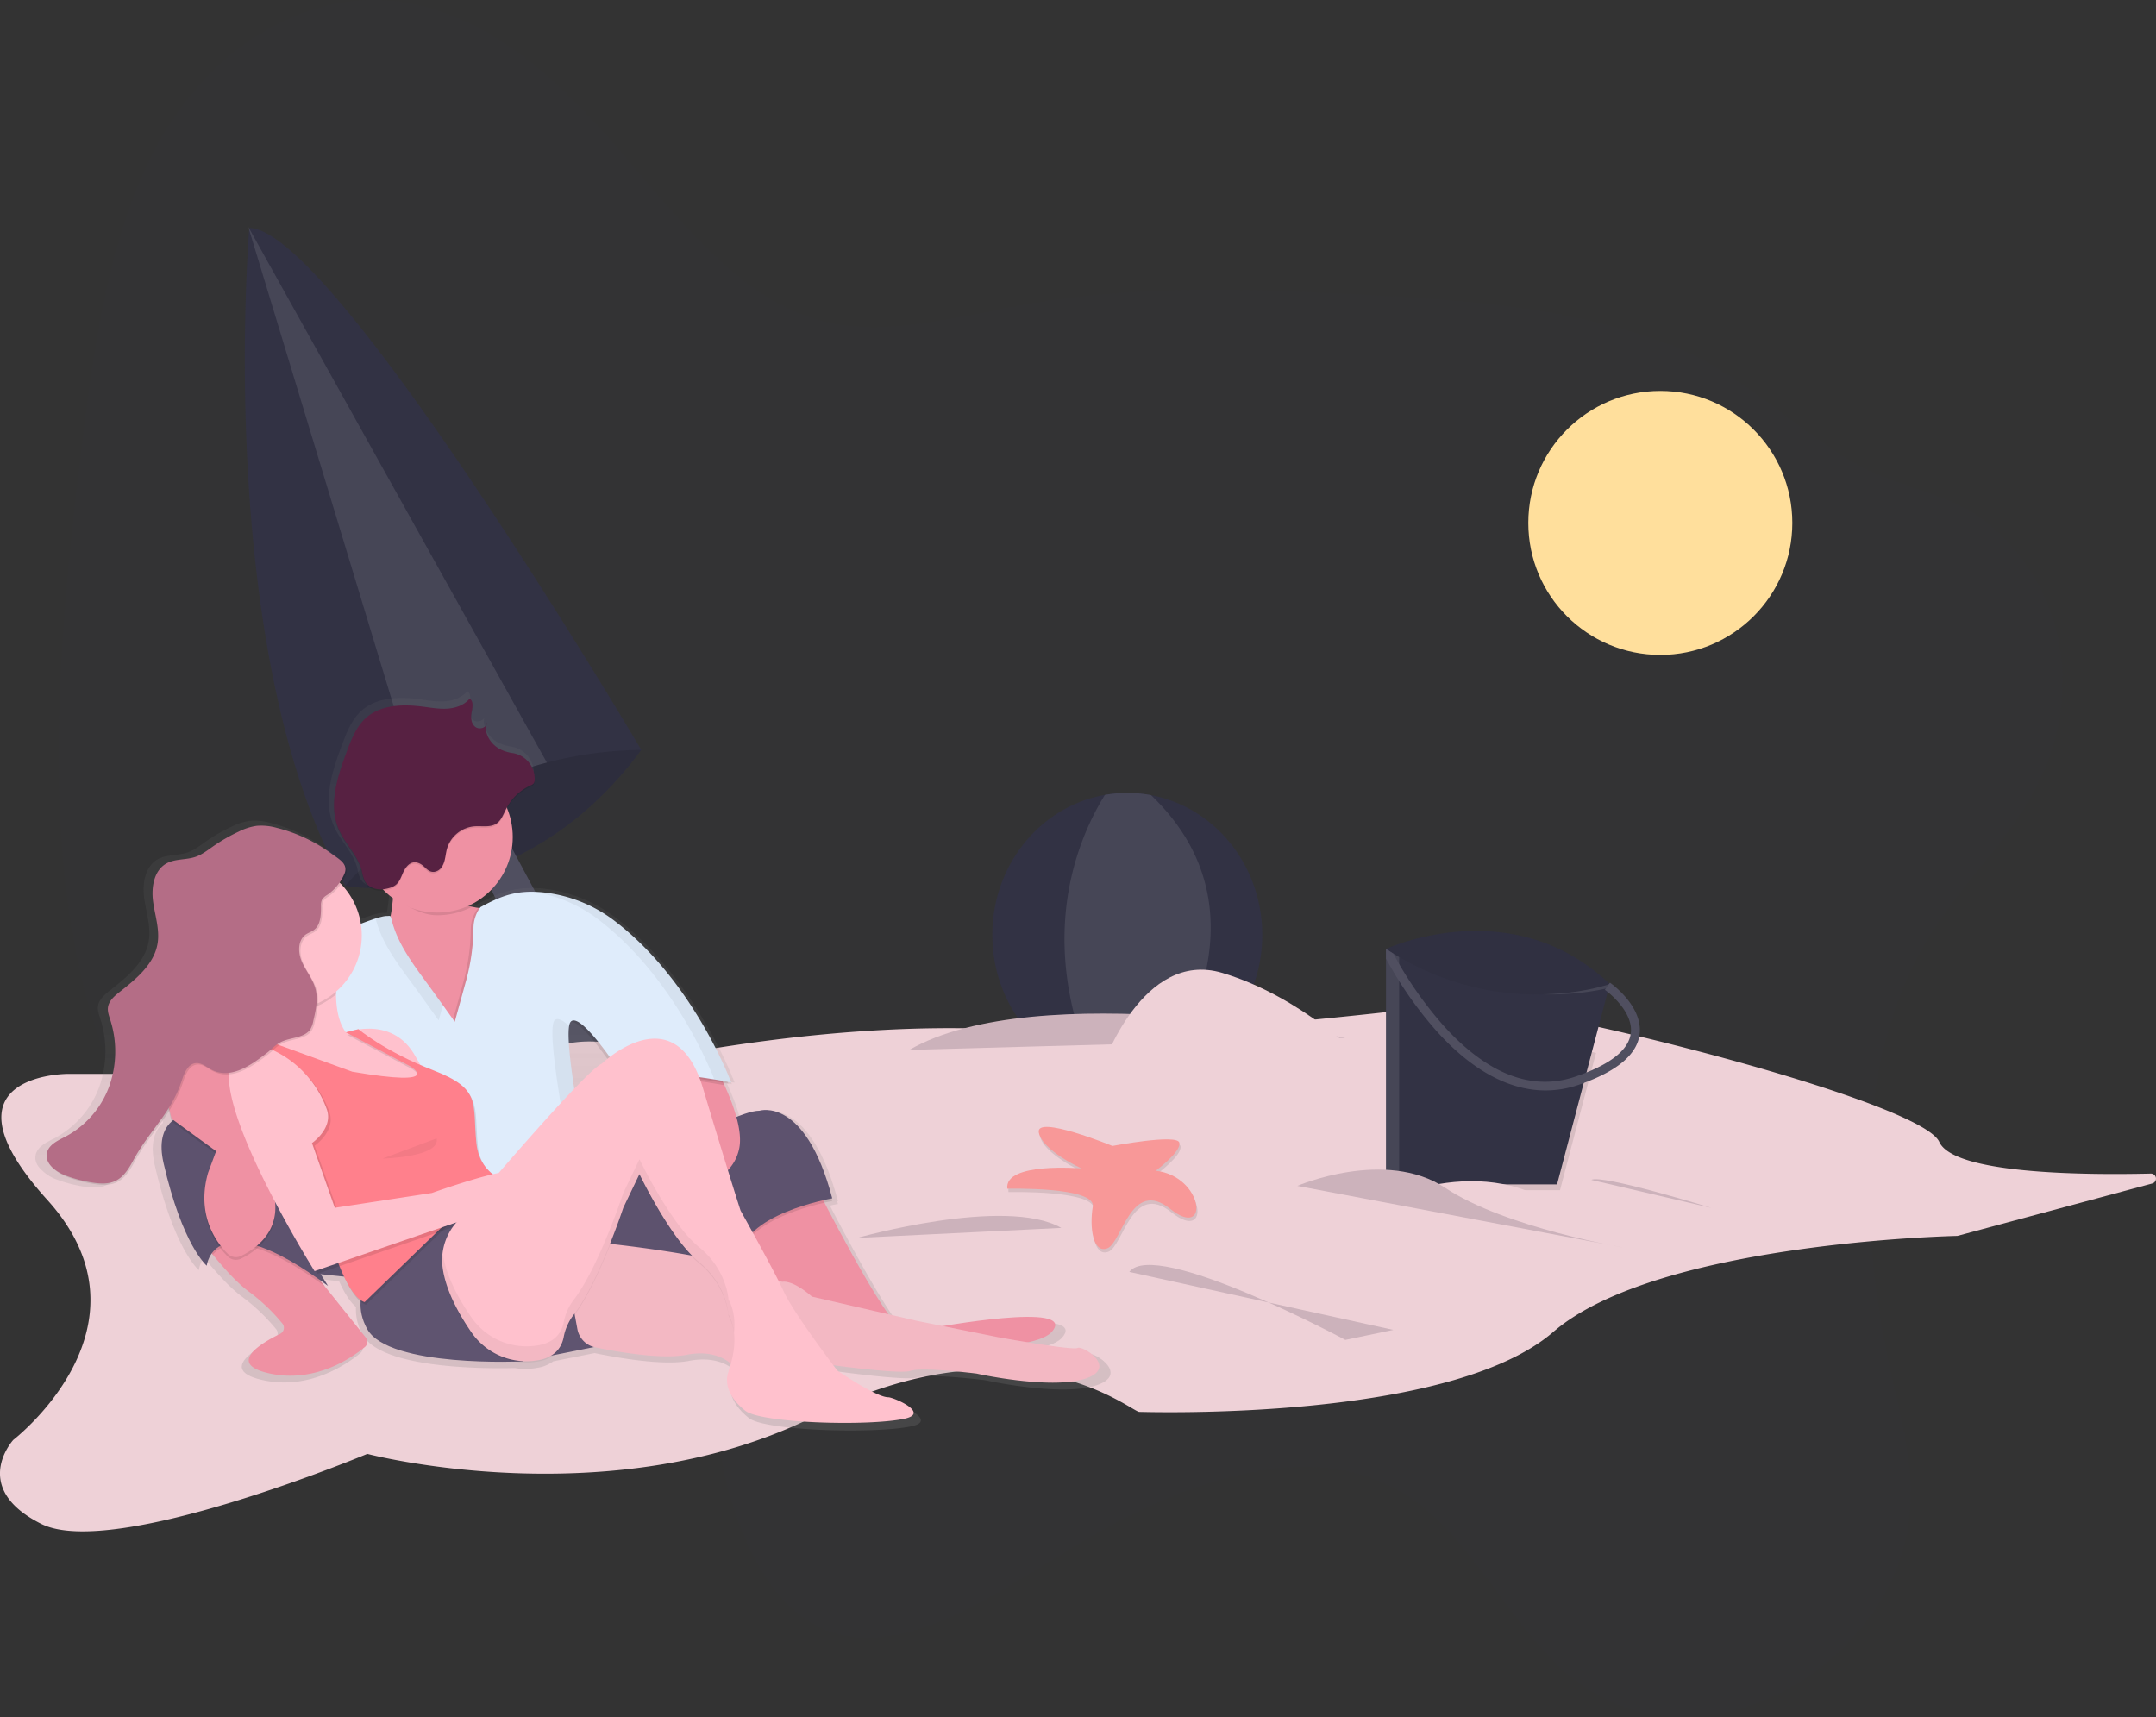 <svg id="8fae4d9c-3ffe-41c7-ae12-9d10810cbeb6" data-name="Layer 1" xmlns="http://www.w3.org/2000/svg" xmlns:xlink="http://www.w3.org/1999/xlink" width="1077.99" height="858.58" viewBox="0 0 1077.99 858.58"><rect x="0" y="0" width="1077.99" height="858.58" fill="#333333" stroke="none"/><defs><linearGradient id="6f8749ca-511d-4759-8c67-c6ca09cd723c" x1="303.23" y1="380.44" x2="303.23" y2="379.07" gradientUnits="userSpaceOnUse"><stop offset="0" stop-color="gray" stop-opacity="0.25"/><stop offset="0.54" stop-color="gray" stop-opacity="0.12"/><stop offset="1" stop-color="gray" stop-opacity="0.1"/></linearGradient><linearGradient id="694b858e-b97c-4530-94e4-ee1451c74b1d" x1="303.23" y1="379.75" x2="303.23" y2="378.38" xlink:href="#6f8749ca-511d-4759-8c67-c6ca09cd723c"/><linearGradient id="af4071b7-43dd-4316-b43e-b9c2534923d0" x1="347.52" y1="736.02" x2="347.52" y2="366.17" xlink:href="#6f8749ca-511d-4759-8c67-c6ca09cd723c"/><linearGradient id="ff04ffe4-4750-4f5d-b6ca-57aefdc18bdd" x1="355.14" y1="565.29" x2="355.14" y2="531.2" xlink:href="#6f8749ca-511d-4759-8c67-c6ca09cd723c"/><linearGradient id="7361859e-fe61-4bdf-97de-9abd060aa8b0" x1="266.1" y1="444.08" x2="266.1" y2="444.08" xlink:href="#6f8749ca-511d-4759-8c67-c6ca09cd723c"/></defs><title>beach</title><path d="M1024.8,490.29c-39.2,65.34-33,153.7-16.87,223.23,5.4,23.28,11.64,47.85,6.51,74-6.27,32-28.11,57.35-50.09,71.94-40.07,26.6-85.48,26.39-118.23-.53-28.3-23.27-46.65-64.19-75.56-86.19C722.18,736,655,759.39,596.48,795c-41.41,25.19-87,57-124.82,39.76-26.6-12.16-42.87-47.16-50.22-85.36-3.55-18.45-5.59-38.61-14.05-52.6-5-8.32-12-13.84-19.27-18.34-66.19-41.14-156.77-5-220.52-51.75-43.06-31.54-67-97.43-74.32-168.11s.19-146.48,9.38-221.14C109.2,184.4,117.88,127.57,145,84.15c28.74-45.93,73.46-66.81,112.1-63s71.92,29,100.52,59.93c35.74,38.61,67.81,88.08,114.5,100.13,31.79,8.2,66.74-2.13,100.68-8.14,56.73-10.05,112.53-8,167.94-5.13,53,2.76,106.39,6.35,155.63,25.27,34.84,13.39,61.38,41.79,93.83,60.07,21.15,11.92,45.15,13.19,64.81,29.18,24.21,19.7,44.94,56.37,34.63,103.12C1079.87,430,1045.61,455.61,1024.8,490.29Z" transform="translate(-61.01 -20.71)" fill="#323244" opacity="0.1"/><path d="M692.13,488.17c0,32.75-21.07,60.32-49.73,68.51a64.58,64.58,0,0,1-34.23.35c-29.29-7.74-51-35.63-51-68.86,0-35.2,24.33-64.41,56.27-70a64.64,64.64,0,0,1,23.06.12C668.13,424.16,692.13,453.22,692.13,488.17Z" transform="translate(-61.01 -20.71)" fill="#323244"/><path d="M642.4,556.69a64.58,64.58,0,0,1-34.23.35c-29.69-67.45-8.15-117.26,5.29-138.88a64.64,64.64,0,0,1,23.06.12C686.34,466,663.29,523.62,642.4,556.69Z" transform="translate(-61.01 -20.71)" fill="#323244"/><path d="M642.4,556.69a64.58,64.58,0,0,1-34.23.35c-29.69-67.45-8.15-117.26,5.29-138.88a64.64,64.64,0,0,1,23.06.12C686.34,466,663.29,523.62,642.4,556.69Z" transform="translate(-61.01 -20.71)" fill="#fff" opacity="0.1"/><path d="M233.66,463.67s86,16,148-68c0,0-52-51-88-40s-60,76-60,76Z" transform="translate(-61.01 -20.71)" fill="#323244"/><path d="M233.66,463.67s86,16,148-68c0,0-52-51-88-40s-60,76-60,76Z" transform="translate(-61.01 -20.71)" opacity="0.1"/><polygon points="211.66 374.96 299.65 555.96 320.65 544.96 229.66 374.96 211.66 374.96" fill="#504f60"/><path d="M381.66,395.67A195,195,0,0,0,334.44,402a204.35,204.35,0,0,0-59.92,26.7c-26.61,17.33-40.86,35-40.86,35C170.21,352.15,184.4,151,185.59,135.6h0c0-.24,0-.44,0-.58l0-.34C227.66,134.67,381.66,395.67,381.66,395.67Z" transform="translate(-61.01 -20.71)" fill="#323244"/><path d="M1137.13,612.46l-97.47,26.21s-150,3-202,48-203,40-207,40-60-49-162,2-224,19-224,19-127,53-163,35-14-42-14-42,74-57,17-120,10-63,10-63H287.45a95.77,95.77,0,0,0,45.21-10.87c15.06-8.05,32.78-5.48,44.64-2.09a71.38,71.38,0,0,0,31.54,1.7C505.61,530,567.36,534.7,593,538.28a143,143,0,0,0,32.23.79c32.7-2.85,100.56-8.9,137.41-13.28,10.14-1.2,17.93-2.27,22-3.12,11.4-2.38,65.22,8.11,119.66,22.14,60.16,15.49,121.09,35.31,126.34,46.86,7.24,15.92,71.05,16.65,105.76,15.84A2.52,2.52,0,0,1,1137.13,612.46Z" transform="translate(-61.01 -20.71)" fill="#eed1d7"/><path d="M757.66,685.67l-24,5s-95-51-108-34" transform="translate(-61.01 -20.71)" fill="#ccb2bb"/><path d="M733.66,539.67s-154-31-218,6" transform="translate(-61.01 -20.71)" fill="#ccb2bb"/><path d="M617.79,595.38s-38.5-15.74-36.82-6.74,21.36,18,21.36,18-38.78-3.37-37.1,10.12c0,0,44.4-1.12,42.72,9s0,23.61,7.31,20.8,11.8-35.41,31.48-19.67,16.86-16.3-7.31-19.11c0,0,12.93-9.56,11.8-14.05S617.79,595.38,617.79,595.38Z" transform="translate(-61.01 -20.71)" opacity="0.1"/><path d="M617.23,593.69s-38.5-15.74-36.82-6.74,21.36,18,21.36,18-38.78-3.37-37.1,10.12c0,0,44.4-1.12,42.72,9s0,23.61,7.31,20.8,11.8-35.41,31.48-19.67,16.86-16.3-7.31-19.11c0,0,12.93-9.56,11.8-14.05S617.23,593.69,617.23,593.69Z" transform="translate(-61.01 -20.71)" fill="#f89898"/><path d="M916.66,624.67s-55-17-60-14" transform="translate(-61.01 -20.71)" fill="#ccb2bb"/><path d="M489.66,639.67s74-21,102-5" transform="translate(-61.01 -20.71)" fill="#ccb2bb"/><path d="M612.16,554.17s20-59,60-47,70,43,70,43l-130,10Z" transform="translate(-61.01 -20.71)" fill="#eed1d7"/><path d="M177.16,620.17s31,13,83,8,93,26,93,26" transform="translate(-61.01 -20.71)" fill="#ccb2bb"/><path d="M334.44,402a204.35,204.35,0,0,0-59.92,26.7h0L185.59,135.6h0l-.43-1.42.47.84Z" transform="translate(-61.01 -20.71)" fill="#fff" opacity="0.1"/><path d="M754,495.2S816.88,466,865.86,512.74c0,0-30.71,34.36-43.86,28.51s-52.64-16.08-57-27.05A80.7,80.7,0,0,0,754,495.2Z" transform="translate(-61.01 -20.71)" fill="#323244"/><path d="M754,495.2S816.88,466,865.86,512.74c0,0-30.71,34.36-43.86,28.51s-52.64-16.08-57-27.05A80.7,80.7,0,0,0,754,495.2Z" transform="translate(-61.01 -20.71)" opacity="0.05"/><path d="M859,547.21l-3.34,12.71-1.37,5.21L841,615.83H755.47V533.3c7.41-.88,13.11-1.66,16.08-2.28C779.89,529.28,819.23,537,859,547.21Z" transform="translate(-61.01 -20.71)" opacity="0.1"/><path d="M865.86,512.74l-1,3.92L854.23,557l-1.37,5.21L839.54,612.9H754V495.2q1.84,1.21,3.67,2.32h0c52.77,32.34,102.68,17.06,107.76,15.37Z" transform="translate(-61.01 -20.71)" fill="#323244"/><g opacity="0.1"><path d="M865.34,514.72l.52-2-.42.15c-2.39.79-14.72,4.6-32.6,5A131.1,131.1,0,0,0,865.34,514.72Z" transform="translate(-61.01 -20.71)" fill="#fff"/><path d="M757.68,497.52h0q-1.83-1.11-3.67-2.32V612.9h6.58V499.26C759.62,498.69,758.65,498.12,757.68,497.52Z" transform="translate(-61.01 -20.71)" fill="#fff"/></g><path d="M880.77,538.16c-1.37,9.63-10.75,17.71-27.91,24.05q-1.16.44-2.37.86a50.65,50.65,0,0,1-16.71,2.87c-18.11,0-36.52-9.89-54.09-29.23A192.43,192.43,0,0,1,754,500V495.2q1.84,1.21,3.67,2.32h0A191,191,0,0,0,783,533.81c22,24.22,44.24,32.67,66,25.11,1.81-.63,3.53-1.27,5.17-1.93,13.68-5.51,21.14-12,22.2-19.45,1.33-9.35-8-18-11.59-20.89-.8-.65-1.3-1-1.33-1l1.94-2.74.59-.84C866.72,512.53,882.76,524.05,880.77,538.16Z" transform="translate(-61.01 -20.71)" fill="#504f60"/><circle cx="830.15" cy="261.46" r="66" fill="#ffdf9c"/><g opacity="0.05"><path d="M303.07,380.44a2.35,2.35,0,0,0,.33-1.37A8.57,8.57,0,0,0,303.07,380.44Z" transform="translate(-61.01 -20.71)" fill="url(#6f8749ca-511d-4759-8c67-c6ca09cd723c)"/></g><g opacity="0.05"><path d="M303.07,379.75a2.35,2.35,0,0,0,.33-1.37A8.57,8.57,0,0,0,303.07,379.75Z" transform="translate(-61.01 -20.71)" fill="url(#694b858e-b97c-4530-94e4-ee1451c74b1d)"/></g><path d="M605.17,697.76c-1.56.78-14.37-1.09-25.19-2.86,5.83-1.33,10.1-3.1,12.11-5.41,11.63-13.37-39.6-5.63-55.8-2.9l-13-2.61-14.6-3.37c-10.07-14.15-25.33-42.85-32.72-57.08,2.45-.55,4-.82,4-.82-.12-.45-.24-.88-.36-1.31l.36-.06c-13.77-52.32-37.17-44.75-37.17-44.75-2.8,0-6.91,1.21-11.77,3.19a111.44,111.44,0,0,0-6.08-16.22l-.57-1.23,2.59.49s-.13-.36-.4-1l.24,0,.57.11.12,0,.23,0,.6.12s-18.9-51.29-59.08-82.15a72.69,72.69,0,0,0-36.75-14.89c-.71-.07-1.4-.13-2.09-.18l-.62,0-1.54-.07-1.08,0h0c-9.12-.13-15.77,2.12-23.45,6-1.4.69-2.83,1.43-4.31,2.24a31.21,31.21,0,0,1-3.42-.61q-.92-.22-1.8-.51a38.56,38.56,0,0,0,19.71-49.81,26.28,26.28,0,0,1,11.93-10.95,3.85,3.85,0,0,0,1.64-1.09,3.59,3.59,0,0,0,.46-2.06V408c0-.13,0-.26,0-.39s0-.16,0-.24v-.06A13.28,13.28,0,0,0,316.46,394a21.07,21.07,0,0,1-5.52-1.59c-4.27-1.94-7.76-6.27-8-10.76a8.76,8.76,0,0,1,.11-1.2l-.1.15c0-.28.06-.56.1-.84a4,4,0,0,1-5.44,1,6.24,6.24,0,0,1-2.15-4.93,11.4,11.4,0,0,1,.16-1.54,21.84,21.84,0,0,0,.52-4.31c.07-1.53-.22-2.93-1.46-3.74-2.63,3.24-6.89,4.78-11,5.11s-8.32-.4-12.45-.95C261,369,249.51,369.15,241.82,376c-5,4.45-7.53,11-9.87,17.26-3.31,8.86-6.62,18.48-6.52,27.72a30.7,30.7,0,0,0,2.41,12.59c3.22,7.42,9.76,13.28,11.76,21.12a22.38,22.38,0,0,0,1.57,5.35c1.81,3.31,6,4.64,9.81,4.13a38.75,38.75,0,0,0,4.6,3.91c0,.43-.07.87-.11,1.3-.26,2.71-.62,5.39-1.12,8-.31-.44-.73-.2-2-.2l-.43,0h-.11l-.5.06h0l-.54.09-.12,0-.63.13h0l-.69.17-.09,0-.77.21h0l-.84.24h0c-2.4.72-5.32,1.77-8.4,3A37.74,37.74,0,0,0,229,460.84a20.6,20.6,0,0,0,2.59-4.79c1-2.8,0-4.73-1.84-6.39a38.22,38.22,0,0,0-5.43-4.21,79.73,79.73,0,0,0-28.19-13.31,29,29,0,0,0-10.07-1.05,29.55,29.55,0,0,0-9.16,2.93,87.69,87.69,0,0,0-13.24,7.65c-2.81,2-5.57,4.14-8.81,5.26-4.87,1.69-10.5.9-15,3.44-6.28,3.55-7.69,12.07-6.76,19.23s3.47,14.29,2.34,21.42c-1.69,10.67-10.94,18.25-19.44,24.91-2.68,2.1-5.55,4.56-6,7.94-.26,2.11.52,4.19,1.17,6.22a52.86,52.86,0,0,1-.53,34.06,47.6,47.6,0,0,1-22.23,25.61c-3.91,2-8.65,4.13-9.56,8.44-.62,2.9.75,5.46,3,7.51a20.55,20.55,0,0,0,7.72,4.84A69.48,69.48,0,0,0,102.78,614c4,.63,8.21.87,11.83-.87,4.21-2,6.78-6.32,9-10.43,5.69-10.5,12.23-17.49,17.63-25.94.71,3.09,1.29,5.24,1.32,5.36-4.48,4-6.58,10.68-4.13,21.36,9.64,42,22,52.32,22,52.32a14.6,14.6,0,0,1,2.55-6.29l.55.66h0c5.88,7.14,12.63,14.57,18.24,18.7a95.9,95.9,0,0,1,17.31,16.45,3.45,3.45,0,0,1-1.18,5.27c-8.83,4.3-28.13,15.34-5.11,20.27s41.8-8.12,48.39-13.57a3.46,3.46,0,0,0,.5-4.83l-21-26.2L218.17,663c1.39,1,2.8,2,4.26,3.08l-3.74-6,11.84,1.23c.34.72.69,1.43,1,2.11,2.36,4.85,4.86,8.63,7.46,10.74a25.43,25.43,0,0,0,3.36,13.93c9.45,17.13,61.48,17,76.06,16.65a34,34,0,0,0,4.1.4,34.31,34.31,0,0,0,6.79-.45l.48-.08a17.49,17.49,0,0,0,7.84-3.22l20.71-4.14.47.11c11.69,2.41,33.93,6.26,46.7,3.81,12.24-2.35,19.33,1.73,22.59,4.55a38,38,0,0,1-1.25,3.71h.18c-.81,1.8-3.83,10.5,8.43,20.31,8,6.4,62.54,8.07,81.23,4.13,13.46-2.84-5.67-11-8.26-11-5.87,0-24.09-12.36-26-13.65l-2-2.68c12.67,1.69,35,4.37,39.37,2.9,6.2-2.07,33.73,1.38,33.73,1.38s37.17,8.26,55.07,2.75S607.93,696.39,605.17,697.76Z" transform="translate(-61.01 -20.71)" fill="url(#af4071b7-43dd-4316-b43e-b9c2534923d0)"/><g opacity="0.05"><path d="M362.17,552.52c-2.17.93-7.33,5.79-14,12.77-2.13-14-3.5-26.64-2.61-31.89a4.73,4.73,0,0,1,.79-2.19c4-.27,12.18,9.77,18.71,18.86C363.22,551.51,362.17,552.52,362.17,552.52Z" transform="translate(-61.01 -20.71)" fill="url(#ff04ffe4-4750-4f5d-b6ca-57aefdc18bdd)"/></g><g opacity="0.05"><polygon points="266.1 444.08 266.1 444.08 266.1 444.08 266.1 444.08" fill="url(#7361859e-fe61-4bdf-97de-9abd060aa8b0)"/></g><path d="M469,613.82s35,69.42,43.81,72.12,14.83-1.35,14.83-1.35,72.79-13.48,59.31,2-131.43,6.07-131.43,6.07L425.9,626Z" transform="translate(-61.01 -20.71)" fill="#ef91a3"/><path d="M368.61,615.17s56.62-37.74,72.12-37.74c0,0,22.92-7.41,36.4,43.81,0,0-46.51,8.09-45.83,30.33l-8.76-18.87-37.74,41.79-45.83-31Z" transform="translate(-61.01 -20.71)" opacity="0.1"/><path d="M368.61,613.82s56.62-37.74,72.12-37.74c0,0,22.92-7.41,36.4,43.81,0,0-46.51,8.09-45.83,30.33l-8.76-18.87-37.74,41.79-45.83-31Z" transform="translate(-61.01 -20.71)" fill="#5d526e"/><path d="M430.61,594.95c-3.37,16.18-20.89,18.87-20.89,18.87l-24.94-15.5s-3.52-23.22-6.49-37.37c-1.14-5.44-2.2-9.54-2.95-10.48-2.7-3.37,39.77-2.7,39.77-2.7a167,167,0,0,1,8.13,15.55C427.86,573.43,432.41,586.31,430.61,594.95Z" transform="translate(-61.01 -20.71)" fill="#ef91a3"/><path d="M322.77,473l-14.15,67.4-34.37-8.76S242.57,506.65,252,491.15c3.09-5.07,4.66-12.44,5.38-20.07,1.48-15.71-.66-32.51-.66-32.51s37.74-10.11,30.33,17.52c-3,11.35,2.43,16.22,9.95,18C307.79,476.7,322.77,473,322.77,473Z" transform="translate(-61.01 -20.71)" fill="#ef91a3"/><path d="M297,474.12a37.51,37.51,0,0,1-17.36,4.23c-8.32,0-16.34-5.21-22.58-9.77a154,154,0,0,0-.34-30s37.74-10.11,30.33,17.52C284,467.45,289.48,472.32,297,474.12Z" transform="translate(-61.01 -20.71)" opacity="0.1"/><circle cx="218.63" cy="418.54" r="37.74" fill="#ef91a3"/><path d="M276.81,518l10.24,14.28,5.82-21.11a105.06,105.06,0,0,0,3.53-25.88A17.78,17.78,0,0,1,299.86,475c10.5-5.73,18.3-8.75,31.54-7.39a71.18,71.18,0,0,1,36,14.58c39.34,30.22,57.84,80.43,57.84,80.43S371.3,551.81,374,563.94c0,0-23.59-37.74-29-31.68s11.46,86.27,11.46,86.27l-110.54,8.09-29-76.84,1.35-57.29s28.65-13.14,34.71-13.14c2.12,0,1.8-.74,2.7,2.7C259.17,495.29,268.84,506.87,276.81,518Z" transform="translate(-61.01 -20.71)" opacity="0.1"/><path d="M423.24,563.32c-9.38-1.69-35.93-6-44.95-2.37-1.14-5.44-2.2-9.54-2.95-10.48-2.7-3.37,39.77-2.7,39.77-2.7A167,167,0,0,1,423.24,563.32Z" transform="translate(-61.01 -20.71)" opacity="0.1"/><path d="M278.16,517.31l10.24,14.28,5.82-21.11a105.06,105.06,0,0,0,3.53-25.88,17.78,17.78,0,0,1,3.45-10.29c10.5-5.73,18.3-8.75,31.54-7.39a71.18,71.18,0,0,1,36,14.58c39.34,30.22,57.84,80.43,57.84,80.43s-53.92-10.78-51.22,1.35c0,0-23.59-37.74-29-31.68s11.46,86.27,11.46,86.27L247.28,626l-29-76.84,1.35-57.29s28.65-13.14,34.71-13.14c2.12,0,1.8-.74,2.7,2.7C260.52,494.62,270.19,506.2,278.16,517.31Z" transform="translate(-61.01 -20.71)" fill="#dfecfb"/><path d="M253.43,465.92c-3.79.68-8.2-.6-10-4a21.91,21.91,0,0,1-1.54-5.24c-2-7.68-8.36-13.41-11.51-20.68-5.31-12.25-.65-26.29,4-38.8,2.3-6.14,4.77-12.54,9.67-16.9,7.53-6.7,18.77-6.86,28.76-5.54,4,.53,8.12,1.25,12.19.93s8.24-1.83,10.82-5c2.17,1.41,1.37,4.67.92,7.21s-.08,5.46,2,7,5.82.27,5.65-2.27c-1.82,5.4,2.2,11.37,7.39,13.72a20.63,20.63,0,0,0,5.41,1.56A13,13,0,0,1,328.26,411v.06a3.52,3.52,0,0,1-.45,2,3.77,3.77,0,0,1-1.6,1.06,25.71,25.71,0,0,0-12.15,11.6c-1.4,2.73-2.45,5.89-5,7.56-3.17,2-7.31,1-11.07,1.32a15.71,15.71,0,0,0-13.56,11.13c-.87,3.12-.76,6.52-2.71,9.3a5.3,5.3,0,0,1-3.69,2.32c-2.92.32-4.27-2.31-6.36-3.66-4.93-3.18-8.07,1-9.63,5C260.3,463,259.11,464.91,253.43,465.92Z" transform="translate(-61.01 -20.71)" opacity="0.1"/><path d="M253.43,465.24c-3.79.68-8.2-.6-10-4a21.91,21.91,0,0,1-1.54-5.24c-2-7.68-8.36-13.41-11.51-20.68-5.31-12.25-.65-26.29,4-38.8,2.3-6.14,4.77-12.54,9.67-16.9,7.53-6.7,18.77-6.86,28.76-5.54,4,.53,8.12,1.25,12.19.93s8.24-1.83,10.82-5c2.17,1.41,1.37,4.67.92,7.21s-.08,5.46,2,7,5.82.27,5.65-2.27c-1.82,5.4,2.2,11.37,7.39,13.72a20.63,20.63,0,0,0,5.41,1.56,13,13,0,0,1,11.15,13.06v.06a3.52,3.52,0,0,1-.45,2,3.77,3.77,0,0,1-1.6,1.06,25.71,25.71,0,0,0-12.15,11.6c-1.4,2.73-2.45,5.89-5,7.56-3.17,2-7.31,1-11.07,1.32a15.71,15.71,0,0,0-13.56,11.13c-.87,3.12-.76,6.52-2.71,9.3a5.3,5.3,0,0,1-3.69,2.32c-2.92.32-4.27-2.31-6.36-3.66-4.93-3.18-8.07,1-9.63,5C260.3,462.36,259.11,464.23,253.43,465.24Z" transform="translate(-61.01 -20.71)" fill="#572142"/><g opacity="0.05"><path d="M360.64,480.81c36.39,27.95,54.95,73,57.53,79.61,5,.82,8.4,1.5,8.4,1.5s-18.5-50.22-57.84-80.43a71.18,71.18,0,0,0-36-14.58c-1.84-.19-3.56-.28-5.21-.31A71.55,71.55,0,0,1,360.64,480.81Z" transform="translate(-61.01 -20.71)"/><path d="M249,480.7c3.46,13.24,13.13,24.82,21.11,35.94l10.24,14.28,2.11-7.66-4.26-5.94c-8-11.12-17.65-22.7-21.11-35.94-.9-3.43-.57-2.7-2.7-2.7a22.38,22.38,0,0,0-5.59,1.26Z" transform="translate(-61.01 -20.71)"/><path d="M371.76,557.74c2.19,3.29,3.59,5.53,3.59,5.53-1.18-5.29,8.42-6.22,19.62-5.59C386.18,556.75,377.06,556.34,371.76,557.74Z" transform="translate(-61.01 -20.71)"/><path d="M345.57,533.76c-3.19-3-5.87-4.45-7.3-2.85-5.39,6.07,11.46,86.27,11.46,86.27l-102.91,7.53.46,1.23,110.54-8.09S343.15,548,345.57,533.76Z" transform="translate(-61.01 -20.71)"/></g><path d="M243.44,694.22c-6.45,5.34-24.76,18.13-47.38,13.28s-3.63-15.64,5-19.85a3.38,3.38,0,0,0,1.15-5.16,93.9,93.9,0,0,0-16.94-16.1c-5.49-4-12.11-11.32-17.86-18.31h0c-3-3.66-5.8-7.23-8.07-10.23a3.38,3.38,0,0,1,3.59-5.3l44.19,12a3.37,3.37,0,0,1,1.75,1.15l14.52,18.15,20.52,25.65A3.39,3.39,0,0,1,243.44,694.22Z" transform="translate(-61.01 -20.71)" fill="#ef91a3"/><path d="M223.4,663.84c-36.87-26.89-50.79-22.09-56-15.76-3-3.66-5.8-7.23-8.07-10.23a3.38,3.38,0,0,1,3.59-5.3l44.19,12a3.37,3.37,0,0,1,1.75,1.15Z" transform="translate(-61.01 -20.71)" opacity="0.1"/><path d="M192.69,580.79s-59.31-19.55-49.88,21.57,21.57,51.22,21.57,51.22,3.37-32.35,60.66,10.11l-20.22-32.35,23.59-29.66Z" transform="translate(-61.01 -20.71)" fill="#5d526e"/><path d="M178.54,543.72s-5.39,28.31,14.15,62.68c15.49,27.25-2.9,39.67-11.18,43.65a5.84,5.84,0,0,1-6.64-1.11c-5.46-5.4-15.93-19.1-9.81-40.52l4-10.78-22.24-16.18s-6-22.32-3.35-27.34,24.24-18.5,24.24-18.5Z" transform="translate(-61.01 -20.71)" opacity="0.1"/><path d="M178.54,542.38s-5.39,28.31,14.15,62.68c15.49,27.25-2.9,39.67-11.18,43.65a5.84,5.84,0,0,1-6.64-1.11c-5.46-5.4-15.93-19.1-9.81-40.52l4-10.78-22.24-16.18s-6-22.32-3.35-27.34,24.24-18.5,24.24-18.5Z" transform="translate(-61.01 -20.71)" fill="#ef91a3"/><path d="M227.74,488.46S179.21,516.09,159,534.29s-16.18,24.26-16.18,24.26,19.55-36.4,36.4-4.72c0,0,47.18-34.37,60-19.55S227.74,488.46,227.74,488.46Z" transform="translate(-61.01 -20.71)" fill="#dfecfb"/><polygon points="148.53 626.81 188.97 618.72 184.26 639.61 154.95 636.56 148.53 626.81" fill="#5d526e"/><path d="M279.64,558.55l-1.35,14.83-48.53-8.09-14.83-9.44-22.24-8.09a38.71,38.71,0,0,0,1.18-22.54,34.21,34.21,0,0,0-3.88-9.14c-9.44-15.5,39.77-8.76,39.77-8.76a65.07,65.07,0,0,0-.74,10.56c.1,11.26,3.29,27.14,21,24.49l14.83,8.76Z" transform="translate(-61.01 -20.71)" fill="#ffc1cd"/><path d="M231.78,537.66s24.94-10.78,37.07,11.46S286.38,570,286.38,570l-24.26-15.5Z" transform="translate(-61.01 -20.71)" fill="#ffc1cd"/><path d="M252.68,650.22s-18.87,15.5-8.09,35,78.18,16.18,78.18,16.18-42.79-16.08-32.18-70C290.6,631.39,260.09,640.11,252.68,650.22Z" transform="translate(-61.01 -20.71)" fill="#5f5470"/><path d="M342.32,673.13l-6.74,25.61L359.17,694s-10.11-21.57-8.76-27.63S342.32,673.13,342.32,673.13Z" transform="translate(-61.01 -20.71)" fill="#5f5470"/><path d="M361.19,642.13s61.33,6.07,78.18,15.5l12.81,4s4.72-1.35,14.83,7.41l52.57,12.13L560,689.31s37.07,6.74,39.77,5.39,20.89,10.11,3.37,15.5-53.92-2.7-53.92-2.7-27-3.37-33-1.35-47.18-4-47.18-4l-40.44,2.7s-6.74-10.11-24.26-6.74c-12.51,2.4-34.28-1.37-45.72-3.73a11.38,11.38,0,0,1-8.9-9.06l-4-21.59Z" transform="translate(-61.01 -20.71)" fill="#ffc1cd"/><path d="M361.19,642.13s61.33,6.07,78.18,15.5l12.81,4s4.72-1.35,14.83,7.41l52.57,12.13L560,689.31s37.07,6.74,39.77,5.39,20.89,10.11,3.37,15.5-53.92-2.7-53.92-2.7-27-3.37-33-1.35-47.18-4-47.18-4l-40.44,2.7s-6.74-10.11-24.26-6.74c-12.51,2.4-34.28-1.37-45.72-3.73a11.38,11.38,0,0,1-8.9-9.06l-4-21.59Z" transform="translate(-61.01 -20.71)" opacity="0.05"/><path d="M229,517.89a37.14,37.14,0,0,1-35.15,7.34,34.21,34.21,0,0,0-3.88-9.14c-9.44-15.5,39.77-8.76,39.77-8.76A65.07,65.07,0,0,0,229,517.89Z" transform="translate(-61.01 -20.71)" opacity="0.1"/><circle cx="143.82" cy="467.74" r="37.07" fill="#ffc1cd"/><path d="M189.32,543s28.31,15.5,29.66,25.61-4,22.24-4,22.24,12.81,76.84,29,82.23l43.14-41.79,36.4-16.18s-21.57-1.35-23.59-21.57,2.7-27-21.57-36.4-37.41-20.56-37.41-20.56l-6.27,1.58,32.21,17s18.2,10.78-29,2.7L193.36,541.7Z" transform="translate(-61.01 -20.71)" opacity="0.1"/><path d="M188.65,541.7S217,557.2,218.3,567.31s-4,22.24-4,22.24,12.81,76.84,29,82.23L286.38,630l36.4-16.18s-21.57-1.35-23.59-21.57,2.7-27-21.57-36.4-37.41-20.56-37.41-20.56l-6.27,1.58,32.21,17s18.2,10.78-29,2.7l-44.48-16.18Z" transform="translate(-61.01 -20.71)" fill="#ff808c"/><path d="M198.76,547.09S171.12,537,177.86,569.34s41.79,88.29,41.79,88.29l82.23-28.31s25.61-19.55,18.87-21.57-42.46,10.78-42.46,10.78L229.76,626,218.3,593.6s10.78-7.41,7.41-16.85l-.1-.28a52.13,52.13,0,0,0-25.78-28.83Z" transform="translate(-61.01 -20.71)" opacity="0.1"/><path d="M197.41,545.75S169.77,535.64,176.51,568s41.79,88.29,41.79,88.29L300.53,628s25.61-19.55,18.87-21.57-42.46,10.78-42.46,10.78l-48.53,7.41L217,592.25s10.78-7.41,7.41-16.85l-.1-.28a52.13,52.13,0,0,0-25.78-28.83Z" transform="translate(-61.01 -20.71)" fill="#ffc1cd"/><path d="M200,435.29a28.44,28.44,0,0,0-9.86-1,28.93,28.93,0,0,0-9,2.86,85.86,85.86,0,0,0-13,7.49c-2.75,1.93-5.45,4.05-8.63,5.15-4.76,1.65-10.28.88-14.67,3.37-6.15,3.48-7.53,11.82-6.62,18.82s3.39,14,2.29,21c-1.65,10.45-10.71,17.87-19,24.39-2.62,2.05-5.43,4.47-5.84,7.77-.25,2.07.51,4.11,1.14,6.09a51.75,51.75,0,0,1-.52,33.35,46.61,46.61,0,0,1-21.77,25.07c-3.83,2-8.47,4-9.36,8.26-1.14,5.36,4.63,9.51,9.77,11.41a68,68,0,0,0,12.94,3.38c3.88.61,8,.85,11.58-.85,4.12-2,6.64-6.19,8.82-10.21,8.49-15.66,18.9-23.34,24.39-40.28,1.18-3.65,3.07-8,6.9-8.37,2.39-.23,4.55,1.28,6.59,2.56,9.81,6.18,20.11-.75,29.24-7.89,2.11-1.65,3.92-3.73,6.27-5,5-2.74,12.27-2,15.27-6.8a13.47,13.47,0,0,0,1.43-4.09c1.23-5.27,2.45-10.8,1-16-1.31-4.83-4.73-8.79-6.75-13.38s-2.13-10.85,2-13.69c1.24-.85,2.72-1.29,3.94-2.18,3.54-2.57,3.62-7.7,3.6-12.07a6.43,6.43,0,0,1,.54-3.16,7.58,7.58,0,0,1,2.49-2.29A24.53,24.53,0,0,0,234,458c1.79-4.82-2.79-7-6.44-9.7A78.06,78.06,0,0,0,200,435.29Z" transform="translate(-61.01 -20.71)" opacity="0.1"/><path d="M199.31,434.62a28.44,28.44,0,0,0-9.86-1,28.93,28.93,0,0,0-9,2.86,85.86,85.86,0,0,0-13,7.49c-2.75,1.93-5.45,4.05-8.63,5.15-4.76,1.65-10.28.88-14.67,3.37-6.15,3.48-7.53,11.82-6.62,18.82s3.39,14,2.29,21c-1.65,10.45-10.71,17.87-19,24.39-2.62,2.05-5.43,4.47-5.84,7.77-.25,2.07.51,4.11,1.14,6.09a51.75,51.75,0,0,1-.52,33.35,46.61,46.61,0,0,1-21.77,25.07c-3.83,2-8.47,4-9.36,8.26-1.14,5.36,4.63,9.51,9.77,11.41A68,68,0,0,0,107.22,612c3.88.61,8,.85,11.58-.85,4.12-2,6.64-6.19,8.82-10.21,8.49-15.66,18.9-23.34,24.39-40.28,1.18-3.65,3.07-8,6.9-8.37,2.39-.23,4.55,1.28,6.59,2.56,9.81,6.18,20.11-.75,29.24-7.89,2.11-1.65,3.92-3.73,6.27-5,5-2.74,12.27-2,15.27-6.8A13.47,13.47,0,0,0,217.7,531c1.23-5.27,2.45-10.8,1-16-1.31-4.83-4.73-8.79-6.75-13.38s-2.13-10.85,2-13.69c1.24-.85,2.72-1.29,3.94-2.18,3.54-2.57,3.62-7.7,3.6-12.07a6.43,6.43,0,0,1,.54-3.16,7.58,7.58,0,0,1,2.49-2.29,24.53,24.53,0,0,0,8.81-10.88c1.79-4.82-2.79-7-6.44-9.7A78.06,78.06,0,0,0,199.31,434.62Z" transform="translate(-61.01 -20.71)" fill="#b46d86"/><path d="M513.18,730.09c-18.3,3.86-71.69,2.22-79.53-4-12-9.6-9-18.12-8.25-19.88h-.18s6.74-16.18,0-28.31c0,0-.67-14.83-14.83-26.29s-29.66-43.81-29.66-43.81l-8.09,16.85s-12.16,37-24.77,53.42a26.19,26.19,0,0,0-5,11.11c-.84,4.46-3.72,10.07-12.68,11.63l-.47.08a33.42,33.42,0,0,1-33-14c-6-8.69-12.87-20.74-14.41-32.48a28.56,28.56,0,0,1,6.61-22.16l.07-.09c14.52-17.15,64.85-76.16,72.91-79.61,0,0,36.4-35,50.55,12.13S431.29,626,431.29,626s16.92,30.23,21.57,40.44c4.8,10.55,24.76,36.88,26.79,39.54,1.85,1.27,19.69,13.37,25.44,13.37C507.63,719.3,526.36,727.3,513.18,730.09Z" transform="translate(-61.01 -20.71)" fill="#ffc1cd"/><g opacity="0.05"><path d="M428,687.35c.57-5.24.26-11.48-2.76-16.91,0,0-.67-14.83-14.83-26.29s-29.66-43.81-29.66-43.81l-8.09,16.85s-12.16,37-24.77,53.42a26.19,26.19,0,0,0-5,11.11c-.84,4.46-3.72,10.07-12.68,11.63l-.47.08a33.42,33.42,0,0,1-33-14c-6-8.59-12.71-20.47-14.35-32.09a28,28,0,0,0-.06,7.7c1.55,11.74,8.38,23.8,14.41,32.48a33.42,33.42,0,0,0,33,14l.47-.08c9-1.56,11.84-7.17,12.68-11.63a26.19,26.19,0,0,1,5-11.11c12.61-16.43,24.77-53.42,24.77-53.42l8.09-16.85s15.5,32.35,29.66,43.81,14.83,26.29,14.83,26.29A24.08,24.08,0,0,1,428,687.35Z" transform="translate(-61.01 -20.71)"/></g><path d="M252.34,600s29-.67,27-10.11" transform="translate(-61.01 -20.71)" opacity="0.05"/><path d="M727.66,633.67s45-31,89-20,11,49,11,49Z" transform="translate(-61.01 -20.71)" fill="#eed1d7"/><path d="M709.66,613.67s44-19,74,1,90,30,90,30" transform="translate(-61.01 -20.71)" fill="#ccb2bb"/></svg>